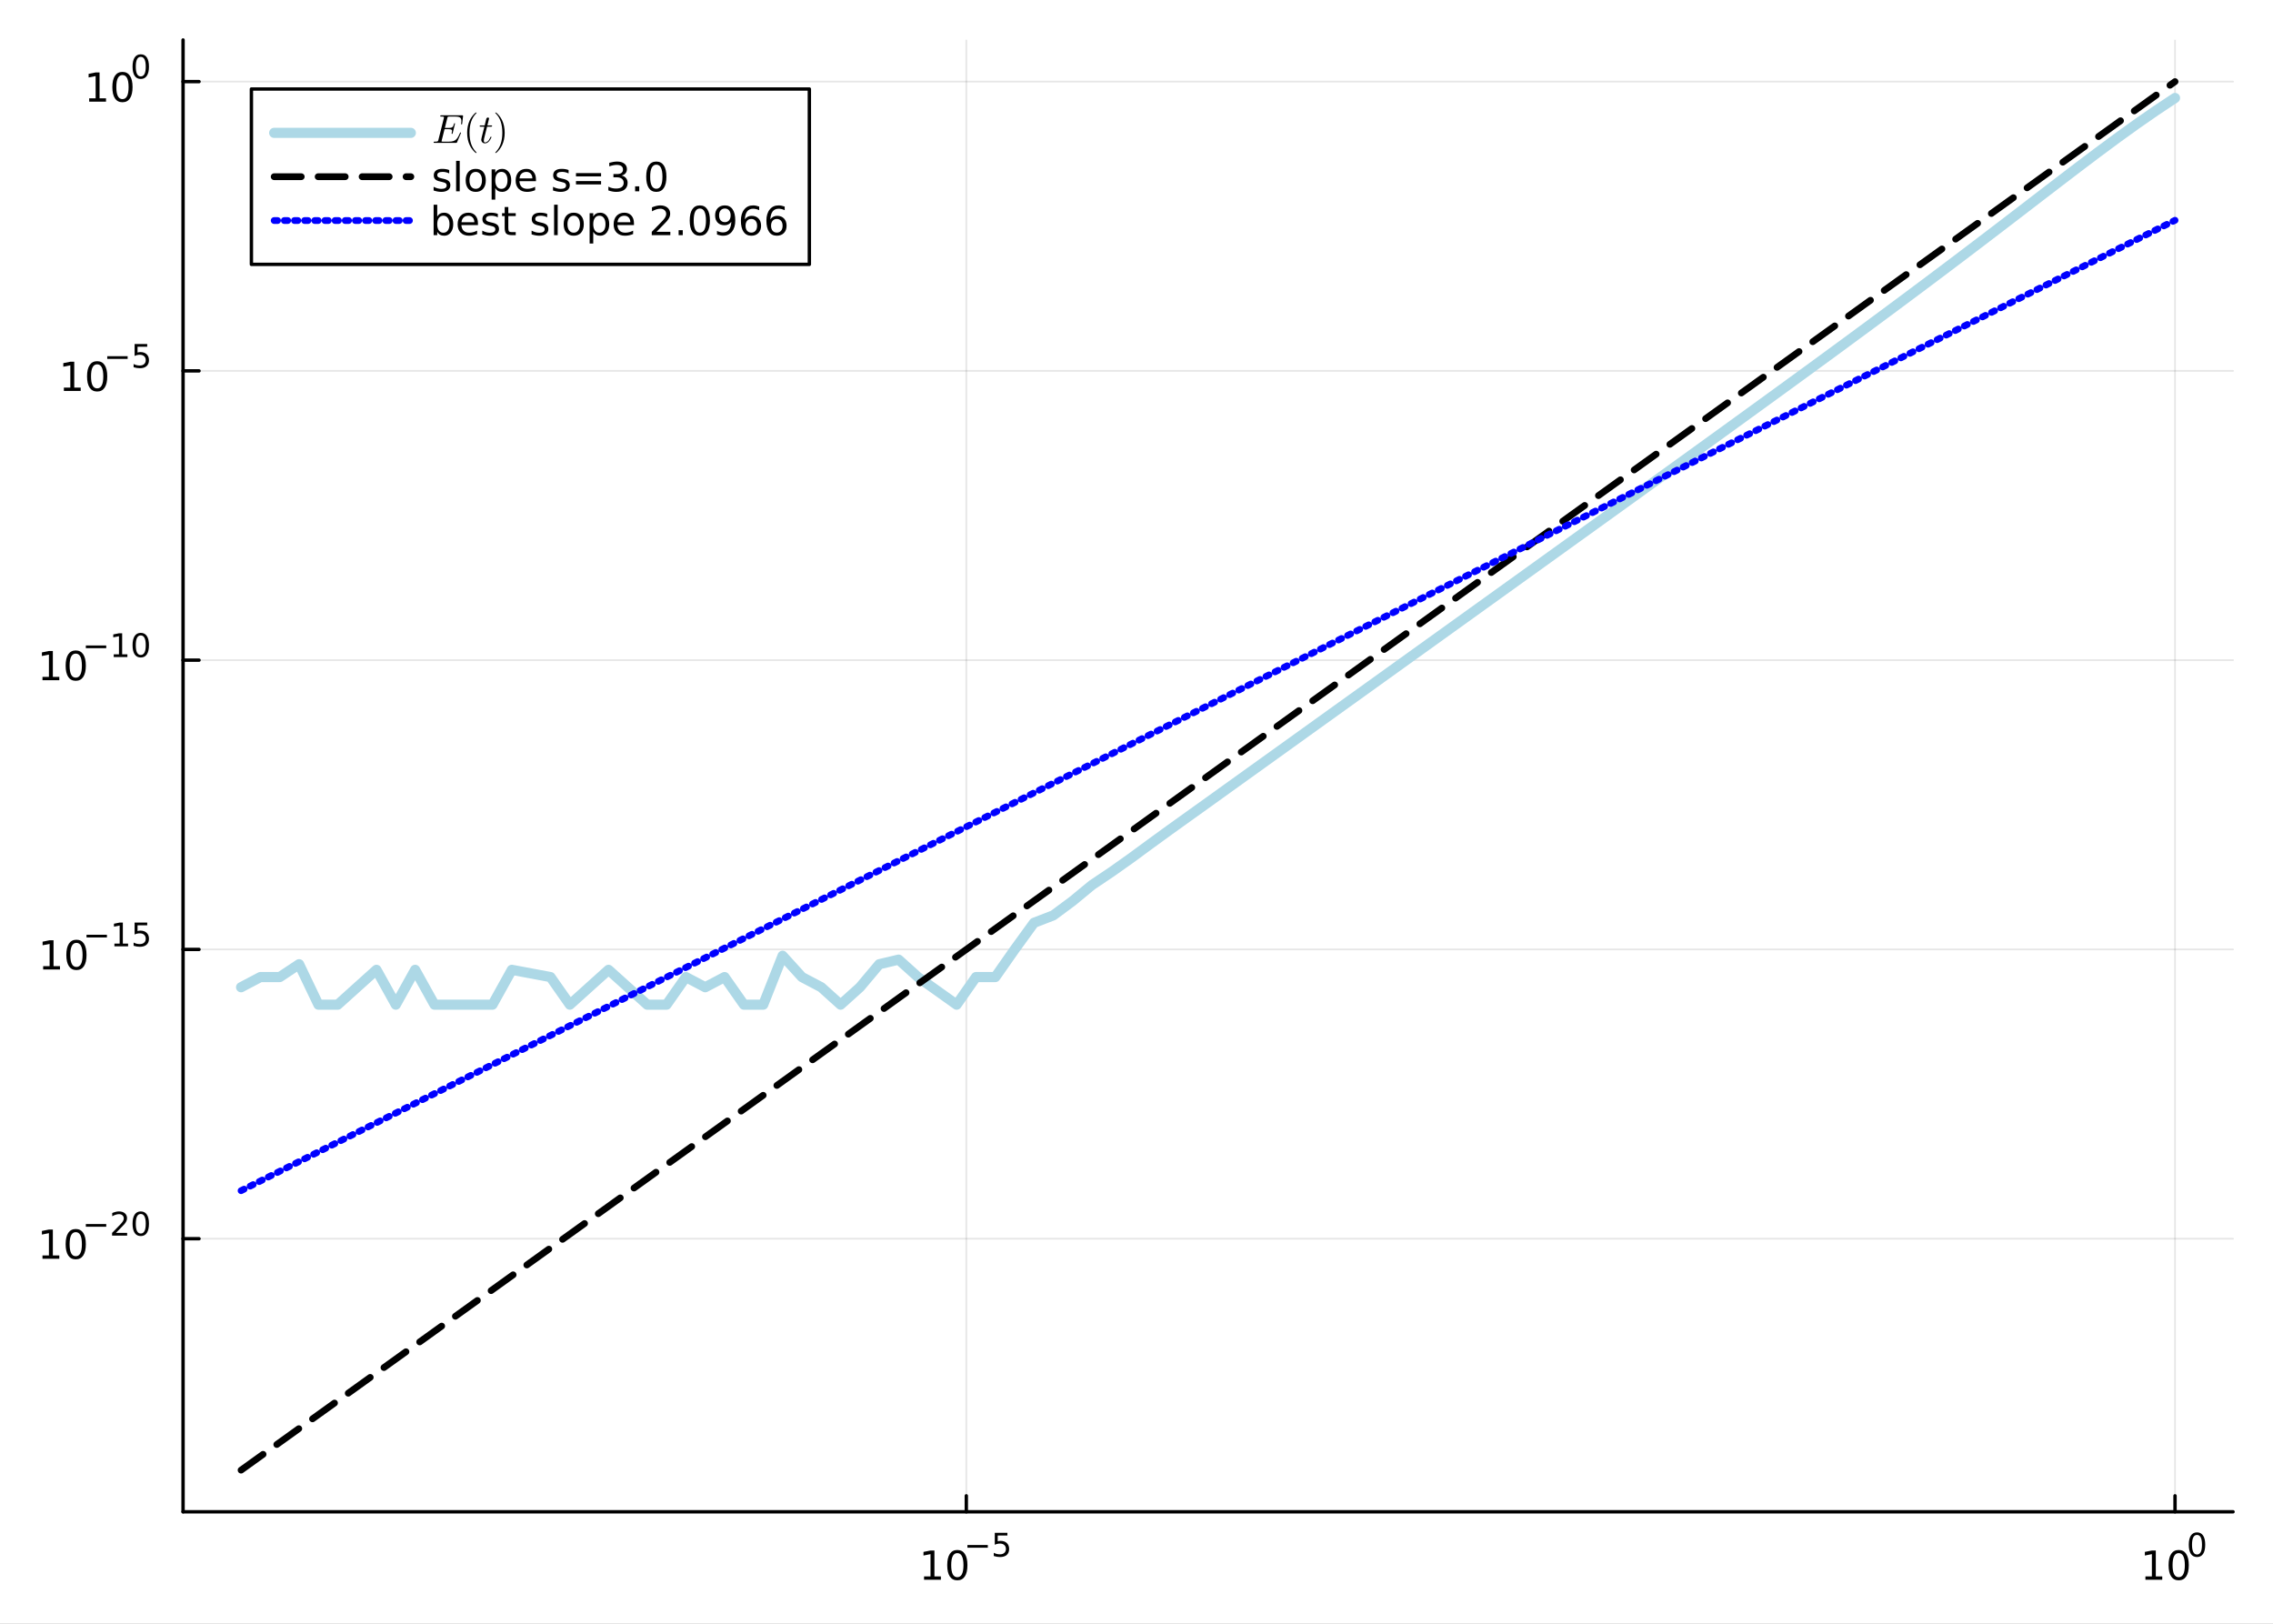 <?xml version="1.0" encoding="utf-8"?>
<svg xmlns="http://www.w3.org/2000/svg" xmlns:xlink="http://www.w3.org/1999/xlink" width="672" height="480" viewBox="0 0 2688 1920">
<rect x="0" y="0" width="2688" height="1920" fill="#808080" stroke="none"/>
<defs>
  <clipPath id="clip730">
    <rect x="0" y="0" width="2688" height="1920"/>
  </clipPath>
</defs>
<path clip-path="url(#clip730)" d="M0 1920 L2688 1920 L2688 0 L0 0  Z" fill="#ffffff" fill-rule="evenodd" fill-opacity="1"/>
<defs>
  <clipPath id="clip731">
    <rect x="537" y="0" width="1883" height="1883"/>
  </clipPath>
</defs>
<path clip-path="url(#clip730)" d="M216.487 1787.62 L2640.76 1787.62 L2640.76 47.244 L216.487 47.244  Z" fill="#ffffff" fill-rule="evenodd" fill-opacity="1"/>
<defs>
  <clipPath id="clip732">
    <rect x="216" y="47" width="2425" height="1741"/>
  </clipPath>
</defs>
<polyline clip-path="url(#clip732)" style="stroke:#000000; stroke-linecap:round; stroke-linejoin:round; stroke-width:2; stroke-opacity:0.1; fill:none" points="1142.74,1787.62 1142.74,47.244 "/>
<polyline clip-path="url(#clip732)" style="stroke:#000000; stroke-linecap:round; stroke-linejoin:round; stroke-width:2; stroke-opacity:0.1; fill:none" points="2572.14,1787.62 2572.14,47.244 "/>
<polyline clip-path="url(#clip730)" style="stroke:#000000; stroke-linecap:round; stroke-linejoin:round; stroke-width:4; stroke-opacity:1; fill:none" points="216.487,1787.62 2640.76,1787.62 "/>
<polyline clip-path="url(#clip730)" style="stroke:#000000; stroke-linecap:round; stroke-linejoin:round; stroke-width:4; stroke-opacity:1; fill:none" points="1142.74,1787.62 1142.74,1768.72 "/>
<polyline clip-path="url(#clip730)" style="stroke:#000000; stroke-linecap:round; stroke-linejoin:round; stroke-width:4; stroke-opacity:1; fill:none" points="2572.14,1787.62 2572.14,1768.72 "/>
<path clip-path="url(#clip730)" d="M1092.76 1864.05 L1100.4 1864.05 L1100.4 1837.68 L1092.09 1839.35 L1092.09 1835.09 L1100.35 1833.42 L1105.03 1833.42 L1105.03 1864.05 L1112.67 1864.05 L1112.67 1867.98 L1092.76 1867.98 L1092.76 1864.05 Z" fill="#000000" fill-rule="nonzero" fill-opacity="1" /><path clip-path="url(#clip730)" d="M1132.11 1836.5 Q1128.5 1836.5 1126.67 1840.07 Q1124.87 1843.61 1124.87 1850.74 Q1124.87 1857.84 1126.67 1861.41 Q1128.5 1864.95 1132.11 1864.95 Q1135.75 1864.95 1137.55 1861.41 Q1139.38 1857.84 1139.38 1850.74 Q1139.38 1843.61 1137.55 1840.07 Q1135.75 1836.5 1132.11 1836.5 M1132.11 1832.8 Q1137.92 1832.8 1140.98 1837.4 Q1144.06 1841.99 1144.06 1850.74 Q1144.06 1859.46 1140.98 1864.07 Q1137.92 1868.65 1132.11 1868.65 Q1126.3 1868.65 1123.23 1864.07 Q1120.17 1859.46 1120.17 1850.74 Q1120.17 1841.99 1123.23 1837.4 Q1126.3 1832.8 1132.11 1832.8 Z" fill="#000000" fill-rule="nonzero" fill-opacity="1" /><path clip-path="url(#clip730)" d="M1144.06 1826.9 L1168.17 1826.9 L1168.17 1830.1 L1144.06 1830.1 L1144.06 1826.9 Z" fill="#000000" fill-rule="nonzero" fill-opacity="1" /><path clip-path="url(#clip730)" d="M1176.41 1812.49 L1191.32 1812.49 L1191.32 1815.69 L1179.89 1815.69 L1179.89 1822.57 Q1180.71 1822.29 1181.54 1822.16 Q1182.37 1822.01 1183.2 1822.01 Q1187.9 1822.01 1190.65 1824.59 Q1193.39 1827.16 1193.39 1831.56 Q1193.39 1836.1 1190.57 1838.62 Q1187.75 1841.12 1182.61 1841.12 Q1180.85 1841.12 1179 1840.82 Q1177.18 1840.52 1175.22 1839.91 L1175.22 1836.1 Q1176.92 1837.02 1178.72 1837.47 Q1180.53 1837.92 1182.54 1837.92 Q1185.79 1837.92 1187.69 1836.21 Q1189.59 1834.5 1189.59 1831.56 Q1189.59 1828.63 1187.69 1826.92 Q1185.79 1825.21 1182.54 1825.21 Q1181.02 1825.21 1179.49 1825.54 Q1177.99 1825.88 1176.41 1826.6 L1176.41 1812.49 Z" fill="#000000" fill-rule="nonzero" fill-opacity="1" /><path clip-path="url(#clip730)" d="M2537.13 1864.05 L2544.77 1864.05 L2544.77 1837.68 L2536.46 1839.35 L2536.46 1835.09 L2544.72 1833.42 L2549.4 1833.42 L2549.4 1864.05 L2557.03 1864.05 L2557.03 1867.98 L2537.13 1867.98 L2537.13 1864.05 Z" fill="#000000" fill-rule="nonzero" fill-opacity="1" /><path clip-path="url(#clip730)" d="M2576.48 1836.5 Q2572.87 1836.5 2571.04 1840.07 Q2569.23 1843.61 2569.23 1850.74 Q2569.23 1857.84 2571.04 1861.41 Q2572.87 1864.95 2576.48 1864.95 Q2580.11 1864.95 2581.92 1861.41 Q2583.75 1857.84 2583.75 1850.74 Q2583.75 1843.61 2581.92 1840.07 Q2580.11 1836.5 2576.48 1836.5 M2576.48 1832.8 Q2582.29 1832.8 2585.34 1837.4 Q2588.42 1841.99 2588.42 1850.74 Q2588.42 1859.46 2585.34 1864.07 Q2582.29 1868.65 2576.48 1868.65 Q2570.67 1868.65 2567.59 1864.07 Q2564.53 1859.46 2564.53 1850.74 Q2564.53 1841.99 2567.59 1837.4 Q2570.67 1832.8 2576.48 1832.8 Z" fill="#000000" fill-rule="nonzero" fill-opacity="1" /><path clip-path="url(#clip730)" d="M2598.13 1814.99 Q2595.19 1814.99 2593.71 1817.89 Q2592.24 1820.77 2592.24 1826.56 Q2592.24 1832.33 2593.71 1835.23 Q2595.19 1838.11 2598.13 1838.11 Q2601.08 1838.11 2602.55 1835.23 Q2604.03 1832.33 2604.03 1826.56 Q2604.03 1820.77 2602.55 1817.89 Q2601.08 1814.99 2598.13 1814.99 M2598.13 1811.98 Q2602.85 1811.98 2605.33 1815.73 Q2607.83 1819.45 2607.83 1826.56 Q2607.83 1833.65 2605.33 1837.39 Q2602.85 1841.12 2598.13 1841.12 Q2593.41 1841.12 2590.91 1837.39 Q2588.42 1833.65 2588.42 1826.56 Q2588.42 1819.45 2590.91 1815.73 Q2593.41 1811.98 2598.13 1811.98 Z" fill="#000000" fill-rule="nonzero" fill-opacity="1" /><polyline clip-path="url(#clip732)" style="stroke:#000000; stroke-linecap:round; stroke-linejoin:round; stroke-width:2; stroke-opacity:0.1; fill:none" points="216.487,1464.72 2640.76,1464.72 "/>
<polyline clip-path="url(#clip732)" style="stroke:#000000; stroke-linecap:round; stroke-linejoin:round; stroke-width:2; stroke-opacity:0.1; fill:none" points="216.487,1122.66 2640.76,1122.66 "/>
<polyline clip-path="url(#clip732)" style="stroke:#000000; stroke-linecap:round; stroke-linejoin:round; stroke-width:2; stroke-opacity:0.1; fill:none" points="216.487,780.61 2640.76,780.61 "/>
<polyline clip-path="url(#clip732)" style="stroke:#000000; stroke-linecap:round; stroke-linejoin:round; stroke-width:2; stroke-opacity:0.1; fill:none" points="216.487,438.555 2640.76,438.555 "/>
<polyline clip-path="url(#clip732)" style="stroke:#000000; stroke-linecap:round; stroke-linejoin:round; stroke-width:2; stroke-opacity:0.1; fill:none" points="216.487,96.5 2640.76,96.5 "/>
<polyline clip-path="url(#clip730)" style="stroke:#000000; stroke-linecap:round; stroke-linejoin:round; stroke-width:4; stroke-opacity:1; fill:none" points="216.487,1787.62 216.487,47.244 "/>
<polyline clip-path="url(#clip730)" style="stroke:#000000; stroke-linecap:round; stroke-linejoin:round; stroke-width:4; stroke-opacity:1; fill:none" points="216.487,1464.72 235.385,1464.72 "/>
<polyline clip-path="url(#clip730)" style="stroke:#000000; stroke-linecap:round; stroke-linejoin:round; stroke-width:4; stroke-opacity:1; fill:none" points="216.487,1122.66 235.385,1122.66 "/>
<polyline clip-path="url(#clip730)" style="stroke:#000000; stroke-linecap:round; stroke-linejoin:round; stroke-width:4; stroke-opacity:1; fill:none" points="216.487,780.61 235.385,780.61 "/>
<polyline clip-path="url(#clip730)" style="stroke:#000000; stroke-linecap:round; stroke-linejoin:round; stroke-width:4; stroke-opacity:1; fill:none" points="216.487,438.555 235.385,438.555 "/>
<polyline clip-path="url(#clip730)" style="stroke:#000000; stroke-linecap:round; stroke-linejoin:round; stroke-width:4; stroke-opacity:1; fill:none" points="216.487,96.5 235.385,96.5 "/>
<path clip-path="url(#clip730)" d="M50.223 1484.51 L57.862 1484.51 L57.862 1458.15 L49.552 1459.81 L49.552 1455.55 L57.816 1453.89 L62.492 1453.89 L62.492 1484.51 L70.131 1484.51 L70.131 1488.45 L50.223 1488.45 L50.223 1484.51 Z" fill="#000000" fill-rule="nonzero" fill-opacity="1" /><path clip-path="url(#clip730)" d="M89.575 1456.97 Q85.964 1456.97 84.135 1460.53 Q82.33 1464.07 82.33 1471.2 Q82.33 1478.31 84.135 1481.87 Q85.964 1485.41 89.575 1485.41 Q93.209 1485.41 95.015 1481.87 Q96.844 1478.31 96.844 1471.2 Q96.844 1464.07 95.015 1460.53 Q93.209 1456.97 89.575 1456.97 M89.575 1453.26 Q95.385 1453.26 98.441 1457.87 Q101.519 1462.45 101.519 1471.2 Q101.519 1479.93 98.441 1484.53 Q95.385 1489.12 89.575 1489.12 Q83.765 1489.12 80.686 1484.53 Q77.631 1479.93 77.631 1471.2 Q77.631 1462.45 80.686 1457.87 Q83.765 1453.26 89.575 1453.26 Z" fill="#000000" fill-rule="nonzero" fill-opacity="1" /><path clip-path="url(#clip730)" d="M101.519 1447.36 L125.631 1447.36 L125.631 1450.56 L101.519 1450.56 L101.519 1447.36 Z" fill="#000000" fill-rule="nonzero" fill-opacity="1" /><path clip-path="url(#clip730)" d="M137.104 1457.84 L150.363 1457.84 L150.363 1461.04 L132.533 1461.04 L132.533 1457.84 Q134.696 1455.6 138.42 1451.84 Q142.163 1448.06 143.122 1446.97 Q144.947 1444.92 145.661 1443.51 Q146.395 1442.08 146.395 1440.71 Q146.395 1438.47 144.815 1437.06 Q143.254 1435.65 140.734 1435.65 Q138.947 1435.65 136.953 1436.27 Q134.978 1436.89 132.722 1438.15 L132.722 1434.31 Q135.016 1433.39 137.01 1432.92 Q139.003 1432.45 140.658 1432.45 Q145.022 1432.45 147.617 1434.63 Q150.213 1436.81 150.213 1440.46 Q150.213 1442.19 149.554 1443.75 Q148.915 1445.29 147.204 1447.4 Q146.733 1447.95 144.213 1450.56 Q141.693 1453.16 137.104 1457.84 Z" fill="#000000" fill-rule="nonzero" fill-opacity="1" /><path clip-path="url(#clip730)" d="M166.463 1435.46 Q163.529 1435.46 162.043 1438.35 Q160.576 1441.23 160.576 1447.02 Q160.576 1452.8 162.043 1455.69 Q163.529 1458.57 166.463 1458.57 Q169.415 1458.57 170.882 1455.69 Q172.368 1452.8 172.368 1447.02 Q172.368 1441.23 170.882 1438.35 Q169.415 1435.46 166.463 1435.46 M166.463 1432.45 Q171.183 1432.45 173.666 1436.19 Q176.167 1439.92 176.167 1447.02 Q176.167 1454.11 173.666 1457.86 Q171.183 1461.58 166.463 1461.58 Q161.742 1461.58 159.24 1457.86 Q156.758 1454.11 156.758 1447.02 Q156.758 1439.92 159.24 1436.19 Q161.742 1432.45 166.463 1432.45 Z" fill="#000000" fill-rule="nonzero" fill-opacity="1" /><path clip-path="url(#clip730)" d="M51.032 1142.46 L58.671 1142.46 L58.671 1116.09 L50.361 1117.76 L50.361 1113.5 L58.625 1111.83 L63.301 1111.83 L63.301 1142.46 L70.939 1142.46 L70.939 1146.39 L51.032 1146.39 L51.032 1142.46 Z" fill="#000000" fill-rule="nonzero" fill-opacity="1" /><path clip-path="url(#clip730)" d="M90.384 1114.91 Q86.773 1114.91 84.944 1118.48 Q83.138 1122.02 83.138 1129.15 Q83.138 1136.25 84.944 1139.82 Q86.773 1143.36 90.384 1143.36 Q94.018 1143.36 95.824 1139.82 Q97.652 1136.25 97.652 1129.15 Q97.652 1122.02 95.824 1118.48 Q94.018 1114.91 90.384 1114.91 M90.384 1111.21 Q96.194 1111.21 99.249 1115.81 Q102.328 1120.4 102.328 1129.15 Q102.328 1137.87 99.249 1142.48 Q96.194 1147.06 90.384 1147.06 Q84.574 1147.06 81.495 1142.48 Q78.439 1137.87 78.439 1129.15 Q78.439 1120.4 81.495 1115.81 Q84.574 1111.21 90.384 1111.21 Z" fill="#000000" fill-rule="nonzero" fill-opacity="1" /><path clip-path="url(#clip730)" d="M102.328 1105.31 L126.44 1105.31 L126.44 1108.51 L102.328 1108.51 L102.328 1105.31 Z" fill="#000000" fill-rule="nonzero" fill-opacity="1" /><path clip-path="url(#clip730)" d="M135.298 1115.78 L141.505 1115.78 L141.505 1094.36 L134.753 1095.72 L134.753 1092.26 L141.467 1090.9 L145.266 1090.9 L145.266 1115.78 L151.473 1115.78 L151.473 1118.98 L135.298 1118.98 L135.298 1115.78 Z" fill="#000000" fill-rule="nonzero" fill-opacity="1" /><path clip-path="url(#clip730)" d="M159.184 1090.9 L174.099 1090.9 L174.099 1094.1 L162.663 1094.1 L162.663 1100.98 Q163.491 1100.7 164.319 1100.57 Q165.146 1100.42 165.974 1100.42 Q170.676 1100.42 173.422 1102.99 Q176.167 1105.57 176.167 1109.97 Q176.167 1114.51 173.346 1117.03 Q170.525 1119.53 165.391 1119.53 Q163.623 1119.53 161.78 1119.23 Q159.955 1118.93 157.999 1118.32 L157.999 1114.51 Q159.692 1115.43 161.497 1115.88 Q163.303 1116.33 165.315 1116.33 Q168.569 1116.33 170.469 1114.62 Q172.368 1112.91 172.368 1109.97 Q172.368 1107.04 170.469 1105.33 Q168.569 1103.62 165.315 1103.62 Q163.792 1103.62 162.269 1103.95 Q160.764 1104.29 159.184 1105.01 L159.184 1090.9 Z" fill="#000000" fill-rule="nonzero" fill-opacity="1" /><path clip-path="url(#clip730)" d="M50.223 800.402 L57.862 800.402 L57.862 774.036 L49.552 775.703 L49.552 771.444 L57.816 769.777 L62.492 769.777 L62.492 800.402 L70.131 800.402 L70.131 804.337 L50.223 804.337 L50.223 800.402 Z" fill="#000000" fill-rule="nonzero" fill-opacity="1" /><path clip-path="url(#clip730)" d="M89.575 772.856 Q85.964 772.856 84.135 776.421 Q82.33 779.962 82.33 787.092 Q82.33 794.198 84.135 797.763 Q85.964 801.305 89.575 801.305 Q93.209 801.305 95.015 797.763 Q96.844 794.198 96.844 787.092 Q96.844 779.962 95.015 776.421 Q93.209 772.856 89.575 772.856 M89.575 769.152 Q95.385 769.152 98.441 773.759 Q101.519 778.342 101.519 787.092 Q101.519 795.819 98.441 800.425 Q95.385 805.008 89.575 805.008 Q83.765 805.008 80.686 800.425 Q77.631 795.819 77.631 787.092 Q77.631 778.342 80.686 773.759 Q83.765 769.152 89.575 769.152 Z" fill="#000000" fill-rule="nonzero" fill-opacity="1" /><path clip-path="url(#clip730)" d="M101.519 763.253 L125.631 763.253 L125.631 766.451 L101.519 766.451 L101.519 763.253 Z" fill="#000000" fill-rule="nonzero" fill-opacity="1" /><path clip-path="url(#clip730)" d="M134.489 773.729 L140.696 773.729 L140.696 752.307 L133.944 753.661 L133.944 750.201 L140.658 748.847 L144.458 748.847 L144.458 773.729 L150.664 773.729 L150.664 776.927 L134.489 776.927 L134.489 773.729 Z" fill="#000000" fill-rule="nonzero" fill-opacity="1" /><path clip-path="url(#clip730)" d="M166.463 751.348 Q163.529 751.348 162.043 754.245 Q160.576 757.122 160.576 762.915 Q160.576 768.689 162.043 771.585 Q163.529 774.463 166.463 774.463 Q169.415 774.463 170.882 771.585 Q172.368 768.689 172.368 762.915 Q172.368 757.122 170.882 754.245 Q169.415 751.348 166.463 751.348 M166.463 748.339 Q171.183 748.339 173.666 752.082 Q176.167 755.806 176.167 762.915 Q176.167 770.005 173.666 773.748 Q171.183 777.472 166.463 777.472 Q161.742 777.472 159.24 773.748 Q156.758 770.005 156.758 762.915 Q156.758 755.806 159.24 752.082 Q161.742 748.339 166.463 748.339 Z" fill="#000000" fill-rule="nonzero" fill-opacity="1" /><path clip-path="url(#clip730)" d="M75.539 458.347 L83.177 458.347 L83.177 431.982 L74.867 433.648 L74.867 429.389 L83.131 427.722 L87.807 427.722 L87.807 458.347 L95.446 458.347 L95.446 462.282 L75.539 462.282 L75.539 458.347 Z" fill="#000000" fill-rule="nonzero" fill-opacity="1" /><path clip-path="url(#clip730)" d="M114.89 430.801 Q111.279 430.801 109.451 434.366 Q107.645 437.907 107.645 445.037 Q107.645 452.144 109.451 455.708 Q111.279 459.25 114.89 459.25 Q118.525 459.25 120.33 455.708 Q122.159 452.144 122.159 445.037 Q122.159 437.907 120.33 434.366 Q118.525 430.801 114.89 430.801 M114.89 427.097 Q120.7 427.097 123.756 431.704 Q126.835 436.287 126.835 445.037 Q126.835 453.764 123.756 458.37 Q120.7 462.954 114.89 462.954 Q109.08 462.954 106.001 458.37 Q102.946 453.764 102.946 445.037 Q102.946 436.287 106.001 431.704 Q109.08 427.097 114.89 427.097 Z" fill="#000000" fill-rule="nonzero" fill-opacity="1" /><path clip-path="url(#clip730)" d="M126.835 421.199 L150.946 421.199 L150.946 424.396 L126.835 424.396 L126.835 421.199 Z" fill="#000000" fill-rule="nonzero" fill-opacity="1" /><path clip-path="url(#clip730)" d="M159.184 406.792 L174.099 406.792 L174.099 409.989 L162.663 409.989 L162.663 416.873 Q163.491 416.591 164.319 416.459 Q165.146 416.309 165.974 416.309 Q170.676 416.309 173.422 418.885 Q176.167 421.462 176.167 425.863 Q176.167 430.396 173.346 432.916 Q170.525 435.417 165.391 435.417 Q163.623 435.417 161.78 435.116 Q159.955 434.816 157.999 434.214 L157.999 430.396 Q159.692 431.317 161.497 431.769 Q163.303 432.22 165.315 432.22 Q168.569 432.22 170.469 430.509 Q172.368 428.797 172.368 425.863 Q172.368 422.929 170.469 421.218 Q168.569 419.506 165.315 419.506 Q163.792 419.506 162.269 419.845 Q160.764 420.183 159.184 420.898 L159.184 406.792 Z" fill="#000000" fill-rule="nonzero" fill-opacity="1" /><path clip-path="url(#clip730)" d="M105.462 116.292 L113.101 116.292 L113.101 89.927 L104.791 91.594 L104.791 87.334 L113.054 85.668 L117.73 85.668 L117.73 116.292 L125.369 116.292 L125.369 120.228 L105.462 120.228 L105.462 116.292 Z" fill="#000000" fill-rule="nonzero" fill-opacity="1" /><path clip-path="url(#clip730)" d="M144.813 88.746 Q141.202 88.746 139.374 92.311 Q137.568 95.853 137.568 102.982 Q137.568 110.089 139.374 113.654 Q141.202 117.195 144.813 117.195 Q148.448 117.195 150.253 113.654 Q152.082 110.089 152.082 102.982 Q152.082 95.853 150.253 92.311 Q148.448 88.746 144.813 88.746 M144.813 85.043 Q150.624 85.043 153.679 89.649 Q156.758 94.232 156.758 102.982 Q156.758 111.709 153.679 116.316 Q150.624 120.899 144.813 120.899 Q139.003 120.899 135.925 116.316 Q132.869 111.709 132.869 102.982 Q132.869 94.232 135.925 89.649 Q139.003 85.043 144.813 85.043 Z" fill="#000000" fill-rule="nonzero" fill-opacity="1" /><path clip-path="url(#clip730)" d="M166.463 67.239 Q163.529 67.239 162.043 70.135 Q160.576 73.013 160.576 78.805 Q160.576 84.579 162.043 87.476 Q163.529 90.353 166.463 90.353 Q169.415 90.353 170.882 87.476 Q172.368 84.579 172.368 78.805 Q172.368 73.013 170.882 70.135 Q169.415 67.239 166.463 67.239 M166.463 64.229 Q171.183 64.229 173.666 67.972 Q176.167 71.696 176.167 78.805 Q176.167 85.896 173.666 89.639 Q171.183 93.363 166.463 93.363 Q161.742 93.363 159.24 89.639 Q156.758 85.896 156.758 78.805 Q156.758 71.696 159.24 67.972 Q161.742 64.229 166.463 64.229 Z" fill="#000000" fill-rule="nonzero" fill-opacity="1" /><polyline clip-path="url(#clip732)" style="stroke:#add8e6; stroke-linecap:round; stroke-linejoin:round; stroke-width:12; stroke-opacity:1; fill:none" points="285.099,1167.37 307.969,1155.33 330.84,1155.33 353.71,1140.15 376.581,1187.97 399.451,1187.97 422.322,1167.37 445.192,1146.78 468.063,1187.97 490.933,1146.78 513.803,1187.97 536.674,1187.97 559.544,1187.97 582.415,1187.97 605.285,1146.78 651.026,1155.33 673.897,1187.97 696.767,1167.37 719.638,1146.78 742.508,1167.37 765.378,1187.97 788.249,1187.97 811.119,1155.33 833.99,1167.37 856.86,1155.33 879.731,1187.97 902.601,1187.97 925.472,1130.15 948.342,1155.33 971.213,1167.37 994.083,1187.97 1016.95,1167.37 1039.82,1140.15 1062.69,1134.73 1085.56,1155.33 1131.31,1187.97 1154.18,1155.33 1177.05,1155.33 1199.92,1122.69 1222.79,1091.17 1245.66,1082.34 1268.53,1065.35 1291.4,1046.48 1314.27,1031.15 1337.14,1014.96 1360.01,998.161 1382.88,981.542 1405.75,965.157 1428.62,948.778 1451.49,932.347 1474.36,915.937 1497.23,899.526 1520.1,883.106 1542.97,866.676 1565.84,850.257 1588.71,833.834 1611.59,817.412 1634.46,800.989 1657.33,784.564 1680.2,768.139 1703.07,751.712 1725.94,735.283 1748.81,718.852 1771.68,702.419 1794.55,685.983 1817.42,669.543 1840.29,653.1 1863.16,636.651 1886.03,620.196 1908.9,603.734 1931.77,587.263 1954.64,570.782 1977.51,554.288 2000.38,537.78 2023.25,521.254 2046.12,504.707 2068.99,488.136 2091.86,471.535 2114.74,454.9 2137.61,438.224 2160.48,421.502 2183.35,404.725 2206.22,387.885 2229.09,370.974 2251.96,353.983 2274.83,336.904 2297.7,319.732 2320.57,302.461 2343.44,285.093 2366.31,267.636 2389.18,250.11 2412.05,232.549 2434.92,215.005 2457.79,197.556 2480.66,180.303 2503.53,163.371 2526.4,146.898 2549.27,131.019 2572.14,115.843 "/>
<polyline clip-path="url(#clip732)" style="stroke:#000000; stroke-linecap:round; stroke-linejoin:round; stroke-width:8; stroke-opacity:1; fill:none" stroke-dasharray="32, 20" points="285.099,1738.36 307.969,1721.94 330.84,1705.53 353.71,1689.11 376.581,1672.69 399.451,1656.27 422.322,1639.85 445.192,1623.43 468.063,1607.01 490.933,1590.6 513.803,1574.18 536.674,1557.76 559.544,1541.34 582.415,1524.92 605.285,1508.5 651.026,1475.66 673.897,1459.25 696.767,1442.83 719.638,1426.41 742.508,1409.99 765.378,1393.57 788.249,1377.15 811.119,1360.73 833.99,1344.32 856.86,1327.9 879.731,1311.48 902.601,1295.06 925.472,1278.64 948.342,1262.22 971.213,1245.8 994.083,1229.39 1016.95,1212.97 1039.82,1196.55 1062.69,1180.13 1085.56,1163.71 1131.31,1130.87 1154.18,1114.45 1177.05,1098.04 1199.92,1081.62 1222.79,1065.2 1245.66,1048.78 1268.53,1032.36 1291.4,1015.94 1314.27,999.525 1337.14,983.106 1360.01,966.687 1382.88,950.269 1405.75,933.85 1428.62,917.431 1451.49,901.013 1474.36,884.594 1497.23,868.176 1520.1,851.757 1542.97,835.338 1565.84,818.92 1588.71,802.501 1611.59,786.082 1634.46,769.664 1657.33,753.245 1680.2,736.826 1703.07,720.408 1725.94,703.989 1748.81,687.571 1771.68,671.152 1794.55,654.733 1817.42,638.315 1840.29,621.896 1863.16,605.477 1886.03,589.059 1908.9,572.64 1931.77,556.222 1954.64,539.803 1977.51,523.384 2000.38,506.966 2023.25,490.547 2046.12,474.128 2068.99,457.71 2091.86,441.291 2114.74,424.873 2137.61,408.454 2160.48,392.035 2183.35,375.617 2206.22,359.198 2229.09,342.779 2251.96,326.361 2274.83,309.942 2297.7,293.524 2320.57,277.105 2343.44,260.686 2366.31,244.268 2389.18,227.849 2412.05,211.43 2434.92,195.012 2457.79,178.593 2480.66,162.174 2503.53,145.756 2526.4,129.337 2549.27,112.919 2572.14,96.5 "/>
<polyline clip-path="url(#clip732)" style="stroke:#0000ff; stroke-linecap:round; stroke-linejoin:round; stroke-width:8; stroke-opacity:1; fill:none" stroke-dasharray="4, 8" points="285.099,1407.92 307.969,1396.45 330.84,1384.97 353.71,1373.5 376.581,1362.02 399.451,1350.55 422.322,1339.07 445.192,1327.6 468.063,1316.13 490.933,1304.65 513.803,1293.18 536.674,1281.7 559.544,1270.23 582.415,1258.75 605.285,1247.28 651.026,1224.33 673.897,1212.86 696.767,1201.38 719.638,1189.91 742.508,1178.43 765.378,1166.96 788.249,1155.48 811.119,1144.01 833.99,1132.54 856.86,1121.06 879.731,1109.59 902.601,1098.11 925.472,1086.64 948.342,1075.16 971.213,1063.69 994.083,1052.22 1016.95,1040.74 1039.82,1029.27 1062.69,1017.79 1085.56,1006.32 1131.31,983.37 1154.18,971.896 1177.05,960.421 1199.92,948.947 1222.79,937.473 1245.66,925.998 1268.53,914.524 1291.4,903.05 1314.27,891.575 1337.14,880.101 1360.01,868.627 1382.88,857.152 1405.75,845.678 1428.62,834.204 1451.49,822.729 1474.36,811.255 1497.23,799.781 1520.1,788.306 1542.97,776.832 1565.84,765.358 1588.71,753.883 1611.59,742.409 1634.46,730.935 1657.33,719.46 1680.2,707.986 1703.07,696.512 1725.94,685.037 1748.81,673.563 1771.68,662.089 1794.55,650.614 1817.42,639.14 1840.29,627.666 1863.16,616.191 1886.03,604.717 1908.9,593.243 1931.77,581.768 1954.64,570.294 1977.51,558.82 2000.38,547.345 2023.25,535.871 2046.12,524.397 2068.99,512.922 2091.86,501.448 2114.74,489.974 2137.61,478.499 2160.48,467.025 2183.35,455.551 2206.22,444.076 2229.09,432.602 2251.96,421.128 2274.83,409.653 2297.7,398.179 2320.57,386.705 2343.44,375.23 2366.31,363.756 2389.18,352.282 2412.05,340.807 2434.92,329.333 2457.79,317.859 2480.66,306.384 2503.53,294.91 2526.4,283.436 2549.27,271.961 2572.14,260.487 "/>
<path clip-path="url(#clip730)" d="M297.296 312.617 L957.128 312.617 L957.128 105.257 L297.296 105.257  Z" fill="#ffffff" fill-rule="evenodd" fill-opacity="1"/>
<polyline clip-path="url(#clip730)" style="stroke:#000000; stroke-linecap:round; stroke-linejoin:round; stroke-width:4; stroke-opacity:1; fill:none" points="297.296,312.617 957.128,312.617 957.128,105.257 297.296,105.257 297.296,312.617 "/>
<polyline clip-path="url(#clip730)" style="stroke:#add8e6; stroke-linecap:round; stroke-linejoin:round; stroke-width:12; stroke-opacity:1; fill:none" points="324.233,157.097 485.851,157.097 "/>
<path clip-path="url(#clip730)" d="M547.569 137.655 L546.609 145.946 Q546.539 146.696 546.422 146.93 Q546.304 147.141 545.93 147.141 Q545.649 147.141 545.485 146.977 Q545.344 146.789 545.344 146.578 Q545.344 146.461 545.368 146.157 Q545.391 145.852 545.391 145.712 Q545.602 144.26 545.602 143.159 Q545.602 141.121 544.993 140.02 Q544.384 138.896 542.815 138.381 Q541.245 137.842 538.294 137.842 L531.548 137.842 Q530.002 137.842 529.628 138.123 Q529.276 138.404 528.948 139.716 L526.067 151.263 L530.588 151.263 Q532.274 151.263 533.282 151.052 Q534.312 150.841 534.991 150.256 Q535.694 149.647 536.069 148.827 Q536.467 148.007 536.865 146.532 Q536.982 146.04 537.099 145.852 Q537.24 145.665 537.544 145.665 Q537.779 145.665 537.943 145.829 Q538.107 145.969 538.107 146.18 L535.366 157.4 Q535.226 157.962 535.085 158.173 Q534.945 158.36 534.664 158.36 Q534.359 158.36 534.195 158.196 Q534.031 158.032 534.031 157.845 Q534.031 157.657 534.172 157.306 Q534.523 155.783 534.523 154.964 Q534.523 154.495 534.476 154.261 Q534.453 154.027 534.242 153.699 Q534.055 153.348 533.633 153.184 Q533.211 153.02 532.415 152.903 Q531.619 152.762 530.424 152.762 L525.693 152.762 L522.414 165.855 Q522.179 166.722 522.179 166.956 Q522.179 167.214 522.296 167.307 Q522.437 167.378 522.812 167.424 Q523.233 167.495 523.866 167.495 L530.869 167.495 Q532.415 167.495 533.656 167.354 Q534.898 167.214 535.928 166.862 Q536.982 166.511 537.779 166.113 Q538.575 165.715 539.325 164.989 Q540.074 164.239 540.589 163.583 Q541.128 162.904 541.761 161.756 Q542.393 160.609 542.838 159.672 Q543.283 158.711 543.962 157.165 Q544.15 156.603 544.595 156.603 Q544.852 156.603 544.993 156.744 Q545.133 156.861 545.157 156.978 L545.157 157.119 Q545.016 157.564 544.923 157.798 L540.519 168.151 Q540.261 168.736 540.051 168.853 Q539.84 168.97 539.02 168.97 L514.122 168.97 Q513.56 168.97 513.326 168.947 Q513.115 168.923 512.951 168.806 Q512.787 168.666 512.787 168.385 Q512.787 167.94 512.974 167.752 Q513.162 167.542 513.373 167.518 Q513.583 167.495 514.122 167.495 Q515.293 167.495 515.996 167.424 Q516.699 167.354 517.144 167.26 Q517.612 167.143 517.846 166.815 Q518.104 166.488 518.221 166.206 Q518.338 165.902 518.502 165.223 L524.826 139.856 Q525.06 138.99 525.06 138.709 Q525.06 138.404 524.85 138.217 Q524.662 138.029 524.147 137.959 Q523.632 137.865 523.21 137.865 Q522.812 137.842 521.945 137.842 Q521.383 137.842 521.149 137.818 Q520.938 137.795 520.774 137.678 Q520.61 137.561 520.61 137.303 Q520.61 136.647 520.891 136.507 Q521.196 136.343 522.039 136.343 L546.258 136.343 Q547.218 136.343 547.429 136.554 Q547.663 136.741 547.569 137.655 Z" fill="#000000" fill-rule="nonzero" fill-opacity="1" /><path clip-path="url(#clip730)" d="M552.449 156.978 Q552.449 148.874 555.471 142.339 Q556.759 139.599 558.563 137.303 Q560.366 135.008 561.561 134.001 Q562.755 132.993 563.083 132.993 Q563.552 132.993 563.575 133.462 Q563.575 133.696 562.943 134.282 Q555.213 142.152 555.237 156.978 Q555.237 171.851 562.755 179.417 Q563.575 180.237 563.575 180.494 Q563.575 180.963 563.083 180.963 Q562.755 180.963 561.608 180.002 Q560.46 179.042 558.68 176.84 Q556.9 174.639 555.611 171.945 Q552.449 165.41 552.449 156.978 Z" fill="#000000" fill-rule="nonzero" fill-opacity="1" /><path clip-path="url(#clip730)" d="M581.954 148.827 Q581.954 149.483 581.65 149.647 Q581.345 149.787 580.502 149.787 L576.005 149.787 L572.445 163.935 Q572.164 165.176 572.164 166.23 Q572.164 167.401 572.515 167.916 Q572.89 168.432 573.663 168.432 Q575.185 168.432 576.825 167.05 Q578.488 165.668 579.893 162.295 Q580.081 161.85 580.174 161.756 Q580.291 161.639 580.596 161.639 Q581.181 161.639 581.181 162.108 Q581.181 162.272 580.854 163.021 Q580.549 163.771 579.87 164.871 Q579.214 165.972 578.347 167.003 Q577.504 168.033 576.216 168.783 Q574.928 169.509 573.546 169.509 Q571.602 169.509 570.36 168.268 Q569.142 167.026 569.142 165.082 Q569.142 164.45 569.634 162.435 Q570.126 160.398 572.796 149.787 L568.557 149.787 Q567.971 149.787 567.737 149.764 Q567.526 149.741 567.362 149.623 Q567.222 149.483 567.222 149.202 Q567.222 148.757 567.409 148.569 Q567.596 148.359 567.831 148.335 Q568.088 148.288 568.674 148.288 L573.171 148.288 L575.045 140.676 Q575.232 139.927 575.701 139.505 Q576.193 139.06 576.474 139.013 Q576.755 138.943 576.965 138.943 Q577.598 138.943 577.973 139.294 Q578.347 139.622 578.347 140.231 Q578.347 140.559 576.38 148.288 L580.596 148.288 Q581.135 148.288 581.345 148.312 Q581.58 148.335 581.767 148.452 Q581.954 148.569 581.954 148.827 Z" fill="#000000" fill-rule="nonzero" fill-opacity="1" /><path clip-path="url(#clip730)" d="M585.71 180.494 Q585.71 180.26 586.319 179.674 Q594.048 171.804 594.048 156.978 Q594.048 142.105 586.624 134.586 Q585.71 133.72 585.71 133.462 Q585.71 132.993 586.179 132.993 Q586.506 132.993 587.654 133.954 Q588.825 134.914 590.582 137.116 Q592.362 139.318 593.674 142.011 Q596.836 148.546 596.836 156.978 Q596.836 165.082 593.814 171.617 Q592.526 174.357 590.723 176.653 Q588.919 178.948 587.724 179.955 Q586.53 180.963 586.179 180.963 Q585.71 180.963 585.71 180.494 Z" fill="#000000" fill-rule="nonzero" fill-opacity="1" /><polyline clip-path="url(#clip730)" style="stroke:#000000; stroke-linecap:round; stroke-linejoin:round; stroke-width:8; stroke-opacity:1; fill:none" stroke-dasharray="32, 20" points="324.233,208.937 485.851,208.937 "/>
<path clip-path="url(#clip730)" d="M531.213 201.055 L531.213 205.082 Q529.407 204.157 527.463 203.694 Q525.518 203.231 523.435 203.231 Q520.264 203.231 518.667 204.203 Q517.092 205.175 517.092 207.119 Q517.092 208.601 518.227 209.457 Q519.361 210.291 522.787 211.055 L524.245 211.379 Q528.782 212.351 530.68 214.133 Q532.602 215.893 532.602 219.064 Q532.602 222.675 529.731 224.781 Q526.884 226.888 521.884 226.888 Q519.801 226.888 517.532 226.471 Q515.287 226.078 512.787 225.268 L512.787 220.869 Q515.148 222.096 517.44 222.721 Q519.731 223.323 521.977 223.323 Q524.986 223.323 526.606 222.305 Q528.227 221.263 528.227 219.388 Q528.227 217.652 527.046 216.726 Q525.889 215.8 521.93 214.943 L520.449 214.596 Q516.491 213.763 514.731 212.05 Q512.972 210.314 512.972 207.305 Q512.972 203.647 515.565 201.657 Q518.157 199.666 522.926 199.666 Q525.287 199.666 527.37 200.013 Q529.454 200.36 531.213 201.055 Z" fill="#000000" fill-rule="nonzero" fill-opacity="1" /><path clip-path="url(#clip730)" d="M539.384 190.198 L543.643 190.198 L543.643 226.217 L539.384 226.217 L539.384 190.198 Z" fill="#000000" fill-rule="nonzero" fill-opacity="1" /><path clip-path="url(#clip730)" d="M562.602 203.277 Q559.176 203.277 557.185 205.962 Q555.194 208.624 555.194 213.277 Q555.194 217.93 557.162 220.615 Q559.152 223.277 562.602 223.277 Q566.004 223.277 567.995 220.592 Q569.986 217.906 569.986 213.277 Q569.986 208.67 567.995 205.985 Q566.004 203.277 562.602 203.277 M562.602 199.666 Q568.157 199.666 571.328 203.277 Q574.5 206.888 574.5 213.277 Q574.5 219.643 571.328 223.277 Q568.157 226.888 562.602 226.888 Q557.023 226.888 553.852 223.277 Q550.703 219.643 550.703 213.277 Q550.703 206.888 553.852 203.277 Q557.023 199.666 562.602 199.666 Z" fill="#000000" fill-rule="nonzero" fill-opacity="1" /><path clip-path="url(#clip730)" d="M585.68 222.328 L585.68 236.078 L581.398 236.078 L581.398 200.291 L585.68 200.291 L585.68 204.226 Q587.023 201.911 589.06 200.8 Q591.12 199.666 593.967 199.666 Q598.689 199.666 601.629 203.416 Q604.592 207.166 604.592 213.277 Q604.592 219.388 601.629 223.138 Q598.689 226.888 593.967 226.888 Q591.12 226.888 589.06 225.777 Q587.023 224.643 585.68 222.328 M600.171 213.277 Q600.171 208.578 598.226 205.916 Q596.305 203.231 592.925 203.231 Q589.546 203.231 587.601 205.916 Q585.68 208.578 585.68 213.277 Q585.68 217.976 587.601 220.661 Q589.546 223.323 592.925 223.323 Q596.305 223.323 598.226 220.661 Q600.171 217.976 600.171 213.277 Z" fill="#000000" fill-rule="nonzero" fill-opacity="1" /><path clip-path="url(#clip730)" d="M633.828 212.189 L633.828 214.272 L614.245 214.272 Q614.523 218.67 616.884 220.985 Q619.268 223.277 623.504 223.277 Q625.958 223.277 628.249 222.675 Q630.564 222.073 632.833 220.869 L632.833 224.897 Q630.541 225.869 628.134 226.379 Q625.726 226.888 623.249 226.888 Q617.046 226.888 613.411 223.277 Q609.8 219.666 609.8 213.508 Q609.8 207.143 613.226 203.416 Q616.675 199.666 622.509 199.666 Q627.74 199.666 630.772 203.045 Q633.828 206.402 633.828 212.189 M629.569 210.939 Q629.522 207.444 627.601 205.36 Q625.703 203.277 622.555 203.277 Q618.99 203.277 616.837 205.291 Q614.708 207.305 614.384 210.962 L629.569 210.939 Z" fill="#000000" fill-rule="nonzero" fill-opacity="1" /><path clip-path="url(#clip730)" d="M672.416 201.055 L672.416 205.082 Q670.61 204.157 668.666 203.694 Q666.721 203.231 664.638 203.231 Q661.467 203.231 659.869 204.203 Q658.295 205.175 658.295 207.119 Q658.295 208.601 659.43 209.457 Q660.564 210.291 663.99 211.055 L665.448 211.379 Q669.985 212.351 671.883 214.133 Q673.805 215.893 673.805 219.064 Q673.805 222.675 670.934 224.781 Q668.087 226.888 663.087 226.888 Q661.004 226.888 658.735 226.471 Q656.49 226.078 653.99 225.268 L653.99 220.869 Q656.351 222.096 658.643 222.721 Q660.934 223.323 663.18 223.323 Q666.189 223.323 667.809 222.305 Q669.43 221.263 669.43 219.388 Q669.43 217.652 668.249 216.726 Q667.092 215.8 663.133 214.943 L661.652 214.596 Q657.694 213.763 655.934 212.05 Q654.175 210.314 654.175 207.305 Q654.175 203.647 656.768 201.657 Q659.36 199.666 664.129 199.666 Q666.49 199.666 668.573 200.013 Q670.656 200.36 672.416 201.055 Z" fill="#000000" fill-rule="nonzero" fill-opacity="1" /><path clip-path="url(#clip730)" d="M681.143 204.689 L710.818 204.689 L710.818 208.578 L681.143 208.578 L681.143 204.689 M681.143 214.133 L710.818 214.133 L710.818 218.068 L681.143 218.068 L681.143 214.133 Z" fill="#000000" fill-rule="nonzero" fill-opacity="1" /><path clip-path="url(#clip730)" d="M735.077 207.582 Q738.434 208.3 740.309 210.569 Q742.207 212.837 742.207 216.17 Q742.207 221.286 738.689 224.087 Q735.17 226.888 728.689 226.888 Q726.513 226.888 724.198 226.448 Q721.906 226.031 719.453 225.175 L719.453 220.661 Q721.397 221.795 723.712 222.374 Q726.027 222.953 728.55 222.953 Q732.948 222.953 735.239 221.217 Q737.554 219.481 737.554 216.17 Q737.554 213.115 735.402 211.402 Q733.272 209.666 729.452 209.666 L725.425 209.666 L725.425 205.823 L729.638 205.823 Q733.087 205.823 734.915 204.457 Q736.744 203.069 736.744 200.476 Q736.744 197.814 734.846 196.402 Q732.971 194.967 729.452 194.967 Q727.531 194.967 725.332 195.383 Q723.133 195.8 720.494 196.68 L720.494 192.513 Q723.156 191.772 725.471 191.402 Q727.809 191.032 729.869 191.032 Q735.193 191.032 738.295 193.462 Q741.397 195.87 741.397 199.99 Q741.397 202.86 739.753 204.851 Q738.11 206.819 735.077 207.582 Z" fill="#000000" fill-rule="nonzero" fill-opacity="1" /><path clip-path="url(#clip730)" d="M751.073 220.337 L755.957 220.337 L755.957 226.217 L751.073 226.217 L751.073 220.337 Z" fill="#000000" fill-rule="nonzero" fill-opacity="1" /><path clip-path="url(#clip730)" d="M776.142 194.735 Q772.531 194.735 770.702 198.3 Q768.897 201.842 768.897 208.971 Q768.897 216.078 770.702 219.643 Q772.531 223.184 776.142 223.184 Q779.776 223.184 781.582 219.643 Q783.411 216.078 783.411 208.971 Q783.411 201.842 781.582 198.3 Q779.776 194.735 776.142 194.735 M776.142 191.032 Q781.952 191.032 785.008 195.638 Q788.086 200.221 788.086 208.971 Q788.086 217.698 785.008 222.305 Q781.952 226.888 776.142 226.888 Q770.332 226.888 767.253 222.305 Q764.198 217.698 764.198 208.971 Q764.198 200.221 767.253 195.638 Q770.332 191.032 776.142 191.032 Z" fill="#000000" fill-rule="nonzero" fill-opacity="1" /><polyline clip-path="url(#clip730)" style="stroke:#0000ff; stroke-linecap:round; stroke-linejoin:round; stroke-width:8; stroke-opacity:1; fill:none" stroke-dasharray="4, 8" points="324.233,260.777 485.851,260.777 "/>
<path clip-path="url(#clip730)" d="M531.56 265.117 Q531.56 260.418 529.616 257.756 Q527.694 255.071 524.315 255.071 Q520.935 255.071 518.991 257.756 Q517.069 260.418 517.069 265.117 Q517.069 269.816 518.991 272.501 Q520.935 275.163 524.315 275.163 Q527.694 275.163 529.616 272.501 Q531.56 269.816 531.56 265.117 M517.069 256.066 Q518.412 253.751 520.449 252.64 Q522.509 251.506 525.356 251.506 Q530.079 251.506 533.018 255.256 Q535.981 259.006 535.981 265.117 Q535.981 271.228 533.018 274.978 Q530.079 278.728 525.356 278.728 Q522.509 278.728 520.449 277.617 Q518.412 276.483 517.069 274.168 L517.069 278.057 L512.787 278.057 L512.787 242.038 L517.069 242.038 L517.069 256.066 Z" fill="#000000" fill-rule="nonzero" fill-opacity="1" /><path clip-path="url(#clip730)" d="M565.217 264.029 L565.217 266.112 L545.634 266.112 Q545.912 270.51 548.273 272.825 Q550.657 275.117 554.893 275.117 Q557.347 275.117 559.639 274.515 Q561.953 273.913 564.222 272.709 L564.222 276.737 Q561.93 277.709 559.523 278.219 Q557.115 278.728 554.639 278.728 Q548.435 278.728 544.801 275.117 Q541.19 271.506 541.19 265.348 Q541.19 258.983 544.615 255.256 Q548.065 251.506 553.898 251.506 Q559.129 251.506 562.162 254.885 Q565.217 258.242 565.217 264.029 M560.958 262.779 Q560.912 259.284 558.99 257.2 Q557.092 255.117 553.944 255.117 Q550.379 255.117 548.227 257.131 Q546.097 259.145 545.773 262.802 L560.958 262.779 Z" fill="#000000" fill-rule="nonzero" fill-opacity="1" /><path clip-path="url(#clip730)" d="M588.736 252.895 L588.736 256.922 Q586.93 255.997 584.986 255.534 Q583.041 255.071 580.958 255.071 Q577.787 255.071 576.189 256.043 Q574.615 257.015 574.615 258.959 Q574.615 260.441 575.75 261.297 Q576.884 262.131 580.31 262.895 L581.768 263.219 Q586.305 264.191 588.203 265.973 Q590.125 267.733 590.125 270.904 Q590.125 274.515 587.254 276.621 Q584.407 278.728 579.407 278.728 Q577.324 278.728 575.055 278.311 Q572.81 277.918 570.31 277.108 L570.31 272.709 Q572.671 273.936 574.963 274.561 Q577.254 275.163 579.5 275.163 Q582.509 275.163 584.129 274.145 Q585.75 273.103 585.75 271.228 Q585.75 269.492 584.569 268.566 Q583.412 267.64 579.453 266.783 L577.972 266.436 Q574.013 265.603 572.254 263.89 Q570.495 262.154 570.495 259.145 Q570.495 255.487 573.088 253.497 Q575.68 251.506 580.449 251.506 Q582.81 251.506 584.893 251.853 Q586.976 252.2 588.736 252.895 Z" fill="#000000" fill-rule="nonzero" fill-opacity="1" /><path clip-path="url(#clip730)" d="M601.12 244.77 L601.12 252.131 L609.893 252.131 L609.893 255.441 L601.12 255.441 L601.12 269.515 Q601.12 272.686 601.976 273.589 Q602.856 274.492 605.518 274.492 L609.893 274.492 L609.893 278.057 L605.518 278.057 Q600.587 278.057 598.712 276.228 Q596.837 274.376 596.837 269.515 L596.837 255.441 L593.712 255.441 L593.712 252.131 L596.837 252.131 L596.837 244.77 L601.12 244.77 Z" fill="#000000" fill-rule="nonzero" fill-opacity="1" /><path clip-path="url(#clip730)" d="M647.092 252.895 L647.092 256.922 Q645.286 255.997 643.342 255.534 Q641.397 255.071 639.314 255.071 Q636.143 255.071 634.546 256.043 Q632.971 257.015 632.971 258.959 Q632.971 260.441 634.106 261.297 Q635.24 262.131 638.666 262.895 L640.124 263.219 Q644.661 264.191 646.559 265.973 Q648.481 267.733 648.481 270.904 Q648.481 274.515 645.61 276.621 Q642.763 278.728 637.763 278.728 Q635.68 278.728 633.411 278.311 Q631.166 277.918 628.666 277.108 L628.666 272.709 Q631.027 273.936 633.319 274.561 Q635.61 275.163 637.856 275.163 Q640.865 275.163 642.485 274.145 Q644.106 273.103 644.106 271.228 Q644.106 269.492 642.925 268.566 Q641.768 267.64 637.809 266.783 L636.328 266.436 Q632.37 265.603 630.61 263.89 Q628.851 262.154 628.851 259.145 Q628.851 255.487 631.444 253.497 Q634.036 251.506 638.805 251.506 Q641.166 251.506 643.249 251.853 Q645.333 252.2 647.092 252.895 Z" fill="#000000" fill-rule="nonzero" fill-opacity="1" /><path clip-path="url(#clip730)" d="M655.263 242.038 L659.522 242.038 L659.522 278.057 L655.263 278.057 L655.263 242.038 Z" fill="#000000" fill-rule="nonzero" fill-opacity="1" /><path clip-path="url(#clip730)" d="M678.481 255.117 Q675.055 255.117 673.064 257.802 Q671.073 260.464 671.073 265.117 Q671.073 269.77 673.041 272.455 Q675.031 275.117 678.481 275.117 Q681.883 275.117 683.874 272.432 Q685.865 269.746 685.865 265.117 Q685.865 260.51 683.874 257.825 Q681.883 255.117 678.481 255.117 M678.481 251.506 Q684.036 251.506 687.207 255.117 Q690.379 258.728 690.379 265.117 Q690.379 271.483 687.207 275.117 Q684.036 278.728 678.481 278.728 Q672.902 278.728 669.731 275.117 Q666.582 271.483 666.582 265.117 Q666.582 258.728 669.731 255.117 Q672.902 251.506 678.481 251.506 Z" fill="#000000" fill-rule="nonzero" fill-opacity="1" /><path clip-path="url(#clip730)" d="M701.559 274.168 L701.559 287.918 L697.277 287.918 L697.277 252.131 L701.559 252.131 L701.559 256.066 Q702.902 253.751 704.939 252.64 Q706.999 251.506 709.846 251.506 Q714.568 251.506 717.508 255.256 Q720.471 259.006 720.471 265.117 Q720.471 271.228 717.508 274.978 Q714.568 278.728 709.846 278.728 Q706.999 278.728 704.939 277.617 Q702.902 276.483 701.559 274.168 M716.05 265.117 Q716.05 260.418 714.105 257.756 Q712.184 255.071 708.804 255.071 Q705.425 255.071 703.48 257.756 Q701.559 260.418 701.559 265.117 Q701.559 269.816 703.48 272.501 Q705.425 275.163 708.804 275.163 Q712.184 275.163 714.105 272.501 Q716.05 269.816 716.05 265.117 Z" fill="#000000" fill-rule="nonzero" fill-opacity="1" /><path clip-path="url(#clip730)" d="M749.707 264.029 L749.707 266.112 L730.124 266.112 Q730.402 270.51 732.763 272.825 Q735.147 275.117 739.383 275.117 Q741.837 275.117 744.128 274.515 Q746.443 273.913 748.712 272.709 L748.712 276.737 Q746.42 277.709 744.013 278.219 Q741.605 278.728 739.128 278.728 Q732.925 278.728 729.29 275.117 Q725.679 271.506 725.679 265.348 Q725.679 258.983 729.105 255.256 Q732.554 251.506 738.388 251.506 Q743.619 251.506 746.651 254.885 Q749.707 258.242 749.707 264.029 M745.448 262.779 Q745.401 259.284 743.48 257.2 Q741.582 255.117 738.434 255.117 Q734.869 255.117 732.716 257.131 Q730.587 259.145 730.263 262.802 L745.448 262.779 Z" fill="#000000" fill-rule="nonzero" fill-opacity="1" /><path clip-path="url(#clip730)" d="M776.397 274.121 L792.716 274.121 L792.716 278.057 L770.772 278.057 L770.772 274.121 Q773.434 271.367 778.017 266.737 Q782.623 262.084 783.804 260.742 Q786.049 258.219 786.929 256.483 Q787.832 254.723 787.832 253.034 Q787.832 250.279 785.887 248.543 Q783.966 246.807 780.864 246.807 Q778.665 246.807 776.211 247.571 Q773.781 248.335 771.003 249.885 L771.003 245.163 Q773.827 244.029 776.281 243.45 Q778.735 242.872 780.772 242.872 Q786.142 242.872 789.336 245.557 Q792.531 248.242 792.531 252.733 Q792.531 254.862 791.721 256.784 Q790.934 258.682 788.827 261.274 Q788.248 261.946 785.147 265.163 Q782.045 268.358 776.397 274.121 Z" fill="#000000" fill-rule="nonzero" fill-opacity="1" /><path clip-path="url(#clip730)" d="M802.531 272.177 L807.415 272.177 L807.415 278.057 L802.531 278.057 L802.531 272.177 Z" fill="#000000" fill-rule="nonzero" fill-opacity="1" /><path clip-path="url(#clip730)" d="M827.6 246.575 Q823.989 246.575 822.16 250.14 Q820.355 253.682 820.355 260.811 Q820.355 267.918 822.16 271.483 Q823.989 275.024 827.6 275.024 Q831.234 275.024 833.04 271.483 Q834.869 267.918 834.869 260.811 Q834.869 253.682 833.04 250.14 Q831.234 246.575 827.6 246.575 M827.6 242.872 Q833.41 242.872 836.466 247.478 Q839.544 252.061 839.544 260.811 Q839.544 269.538 836.466 274.145 Q833.41 278.728 827.6 278.728 Q821.79 278.728 818.711 274.145 Q815.656 269.538 815.656 260.811 Q815.656 252.061 818.711 247.478 Q821.79 242.872 827.6 242.872 Z" fill="#000000" fill-rule="nonzero" fill-opacity="1" /><path clip-path="url(#clip730)" d="M847.901 277.339 L847.901 273.08 Q849.66 273.913 851.466 274.353 Q853.271 274.793 855.007 274.793 Q859.637 274.793 862.067 271.691 Q864.521 268.566 864.868 262.223 Q863.526 264.214 861.466 265.279 Q859.405 266.344 856.905 266.344 Q851.72 266.344 848.688 263.219 Q845.679 260.071 845.679 254.631 Q845.679 249.307 848.827 246.089 Q851.975 242.872 857.206 242.872 Q863.202 242.872 866.35 247.478 Q869.521 252.061 869.521 260.811 Q869.521 268.983 865.632 273.867 Q861.767 278.728 855.216 278.728 Q853.456 278.728 851.651 278.381 Q849.845 278.033 847.901 277.339 M857.206 262.686 Q860.355 262.686 862.183 260.534 Q864.035 258.381 864.035 254.631 Q864.035 250.904 862.183 248.751 Q860.355 246.575 857.206 246.575 Q854.058 246.575 852.206 248.751 Q850.378 250.904 850.378 254.631 Q850.378 258.381 852.206 260.534 Q854.058 262.686 857.206 262.686 Z" fill="#000000" fill-rule="nonzero" fill-opacity="1" /><path clip-path="url(#clip730)" d="M888.503 258.913 Q885.354 258.913 883.503 261.066 Q881.674 263.219 881.674 266.969 Q881.674 270.696 883.503 272.871 Q885.354 275.024 888.503 275.024 Q891.651 275.024 893.479 272.871 Q895.331 270.696 895.331 266.969 Q895.331 263.219 893.479 261.066 Q891.651 258.913 888.503 258.913 M897.785 244.26 L897.785 248.52 Q896.026 247.686 894.22 247.247 Q892.438 246.807 890.678 246.807 Q886.049 246.807 883.595 249.932 Q881.165 253.057 880.817 259.376 Q882.183 257.362 884.243 256.297 Q886.303 255.209 888.78 255.209 Q893.989 255.209 896.998 258.381 Q900.03 261.529 900.03 266.969 Q900.03 272.293 896.882 275.51 Q893.734 278.728 888.503 278.728 Q882.507 278.728 879.336 274.145 Q876.165 269.538 876.165 260.811 Q876.165 252.617 880.054 247.756 Q883.942 242.872 890.493 242.872 Q892.253 242.872 894.035 243.219 Q895.84 243.566 897.785 244.26 Z" fill="#000000" fill-rule="nonzero" fill-opacity="1" /><path clip-path="url(#clip730)" d="M918.664 258.913 Q915.516 258.913 913.664 261.066 Q911.836 263.219 911.836 266.969 Q911.836 270.696 913.664 272.871 Q915.516 275.024 918.664 275.024 Q921.813 275.024 923.641 272.871 Q925.493 270.696 925.493 266.969 Q925.493 263.219 923.641 261.066 Q921.813 258.913 918.664 258.913 M927.947 244.26 L927.947 248.52 Q926.188 247.686 924.382 247.247 Q922.6 246.807 920.84 246.807 Q916.211 246.807 913.757 249.932 Q911.326 253.057 910.979 259.376 Q912.345 257.362 914.405 256.297 Q916.465 255.209 918.942 255.209 Q924.15 255.209 927.16 258.381 Q930.192 261.529 930.192 266.969 Q930.192 272.293 927.044 275.51 Q923.896 278.728 918.664 278.728 Q912.669 278.728 909.498 274.145 Q906.327 269.538 906.327 260.811 Q906.327 252.617 910.215 247.756 Q914.104 242.872 920.655 242.872 Q922.414 242.872 924.197 243.219 Q926.002 243.566 927.947 244.26 Z" fill="#000000" fill-rule="nonzero" fill-opacity="1" /></svg>
